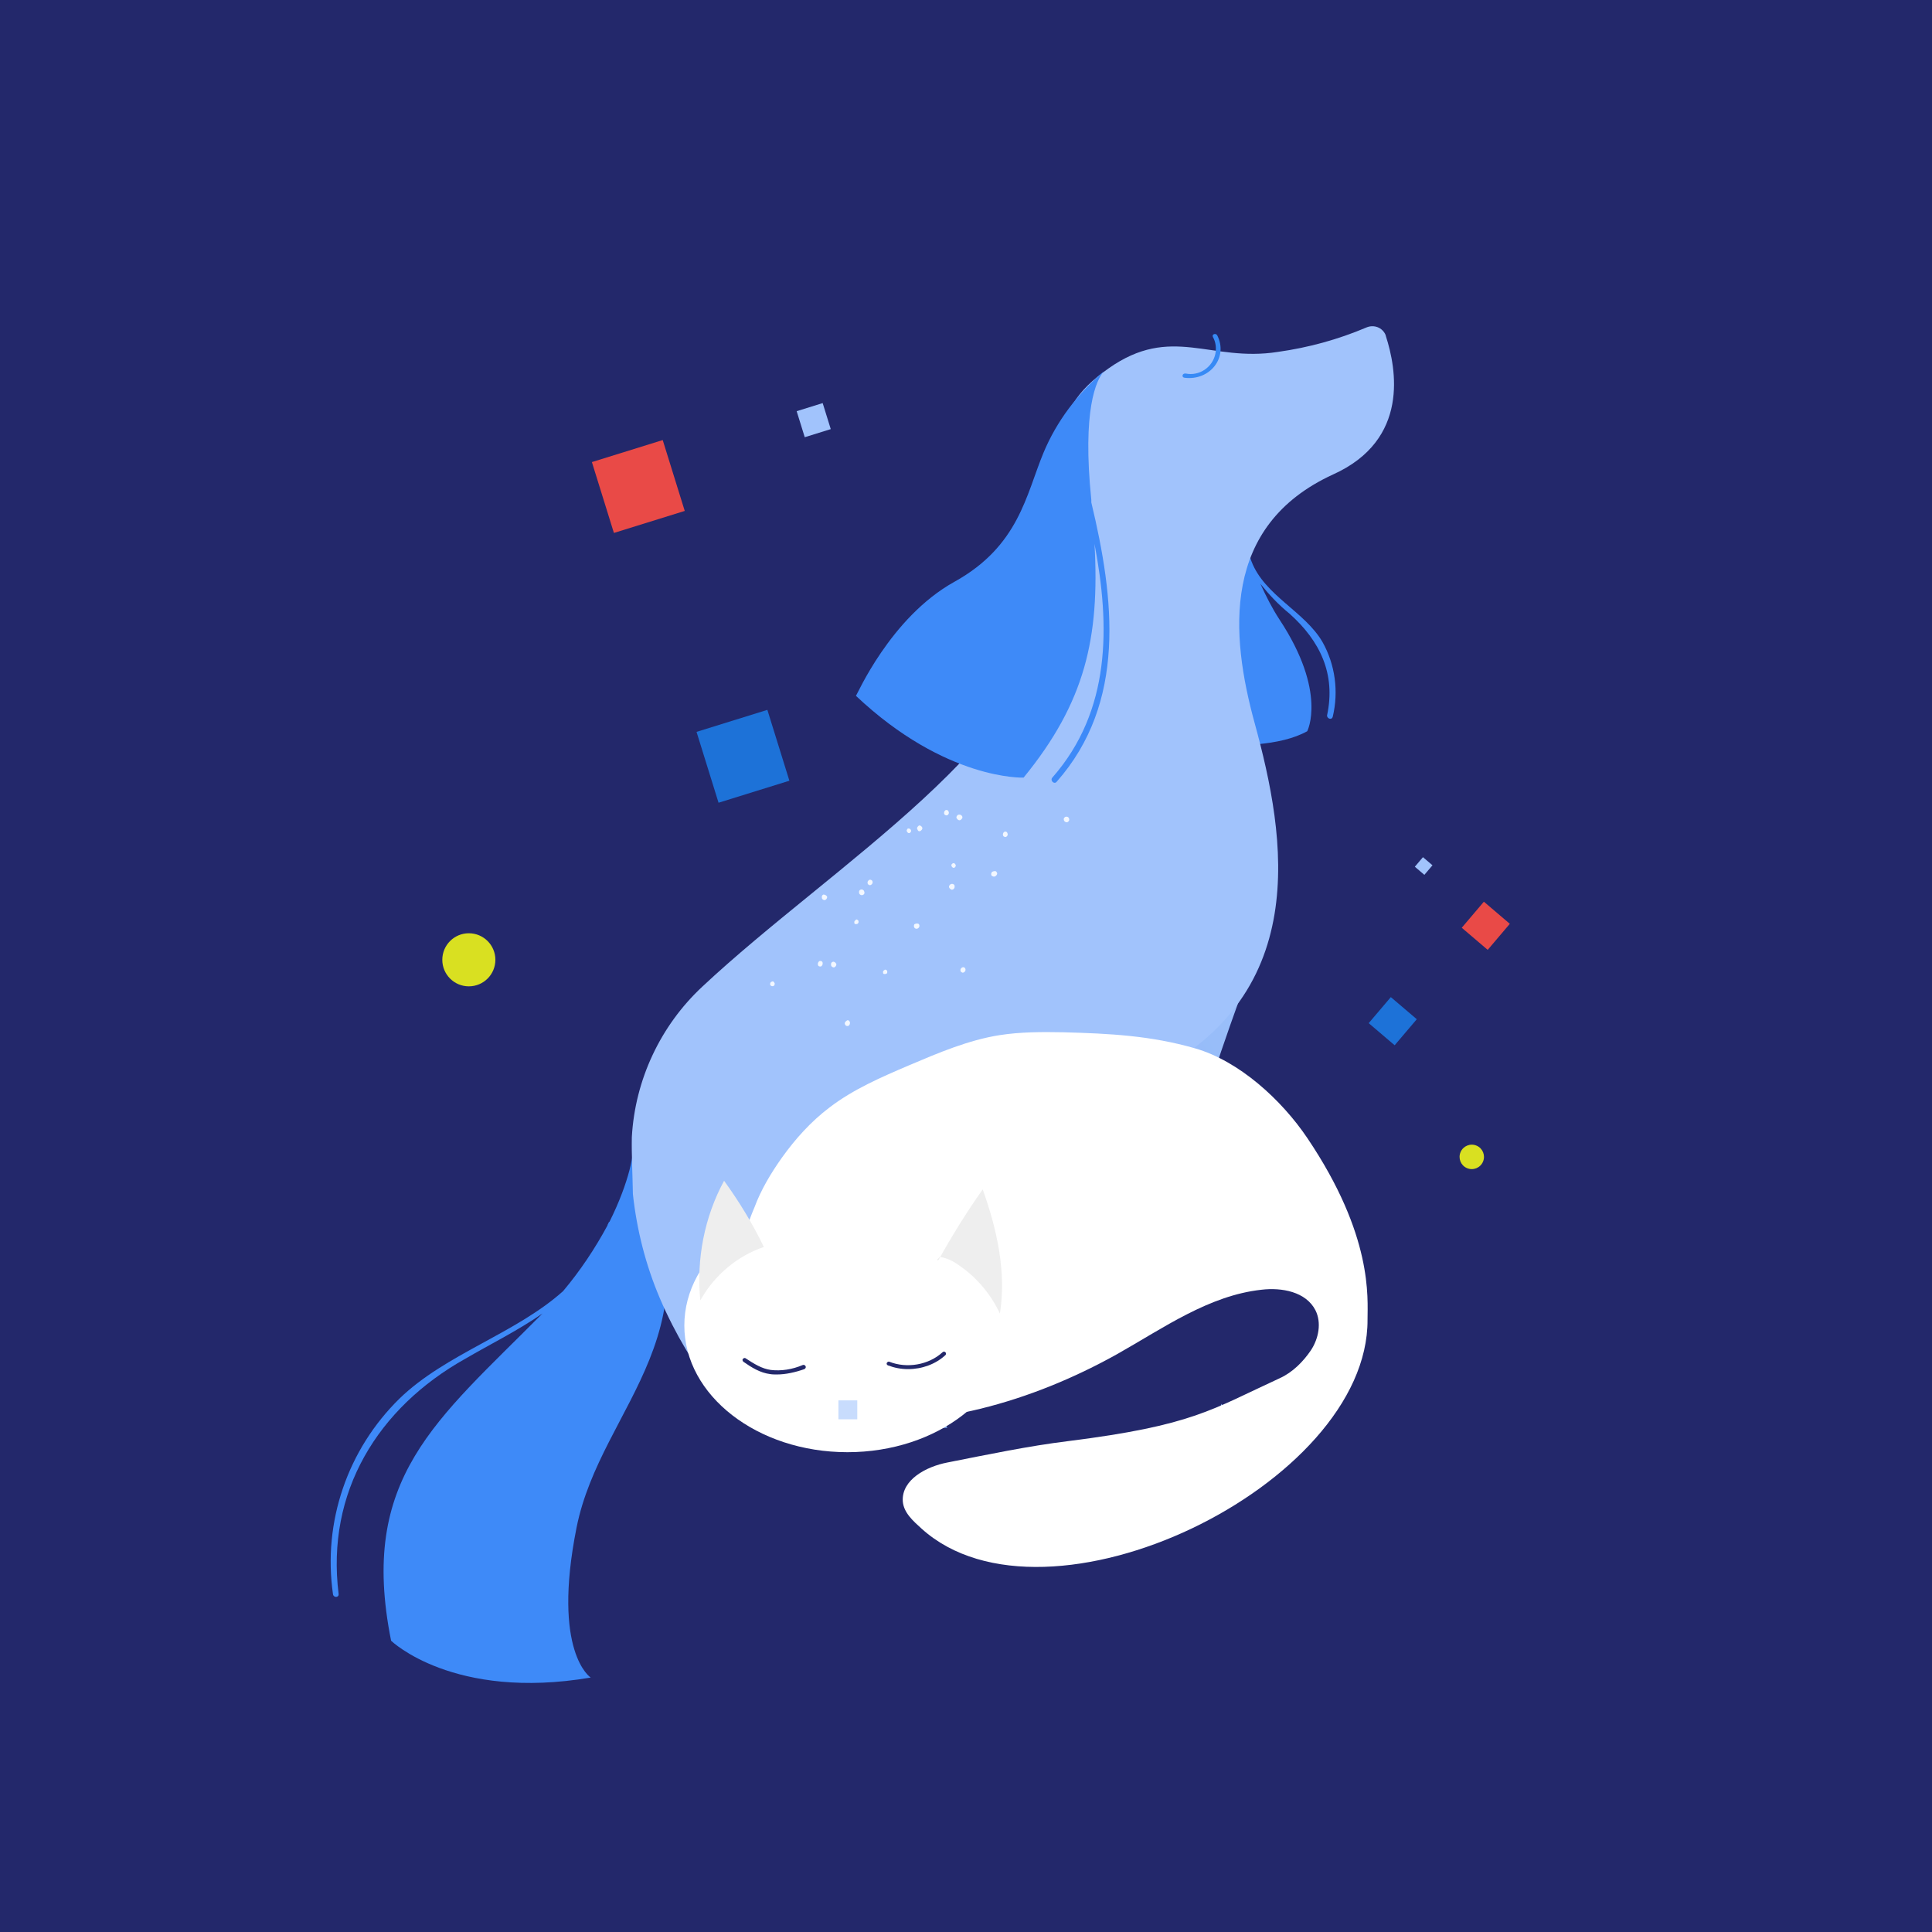 <svg fill="none" height="1900" viewBox="0 0 1900 1900" width="1900" xmlns="http://www.w3.org/2000/svg">
    <rect fill="#23286B" height="1900" width="1900"/>
    <g clip-path="url(#clip0_3_2)">
        <path d="M1163.89 1363.47C1198.06 1370.09 1208.87 1384.37 1210.61 1404.22H1097.99C1083.35 1393.42 1063.48 1359.64 1063.82 1300.43C1064.87 1228.68 1068.36 1023.53 1068.36 1023.53L1217.94 985.562C1217.94 985.562 1166.68 1124.53 1153.08 1203.95C1139.49 1284.06 1127.98 1356.5 1163.89 1363.47Z"
              fill="url(#paint0_linear_3_2)"/>
        <path d="M1013.97 1053.83C1013.97 1053.83 1048.13 1215.79 973.52 1266.29C899.603 1316.8 869.269 1295.9 856.368 1319.58C842.77 1343.27 866.479 1355.11 904.135 1349.19C941.094 1343.27 997.578 1343.27 1004.9 1404.22H825.337C789.773 1404.22 691.449 1234.95 694.935 1118.96L1013.97 1053.83Z"
              fill="url(#paint1_linear_3_2)"/>
        <path d="M392.99 1375.31C438.317 1331.43 507.004 1311.57 553.725 1269.78C570.461 1249.92 585.105 1227.98 597.309 1205.34C597.657 1204.3 597.657 1203.95 598.355 1202.9C598.355 1202.55 598.703 1201.86 599.401 1201.51C619.275 1161.8 624.505 1130.8 622.064 1125.23C715.507 1309.48 591.381 1379.84 566.975 1502.44C542.568 1625.05 580.921 1649.78 580.921 1649.78C445.639 1672.76 384.622 1613.55 384.622 1613.55C352.545 1453.33 428.903 1397.26 533.503 1291.72C509.445 1308.44 482.597 1321.67 457.493 1336.3C371.721 1384.37 320.467 1467.26 333.019 1567.58C333.368 1571.41 327.789 1571.41 327.441 1567.58C317.329 1496.87 341.736 1425.47 392.99 1375.31ZM1133.91 555.06C1118.57 459.625 1204.34 368.021 1204.34 368.021C1193.18 389.616 1203.99 479.478 1230.84 552.273C1243.74 585.71 1283.14 601.384 1300.57 631.338C1313.12 653.629 1316.61 680.1 1310.68 704.83C1309.63 708.661 1304.75 706.571 1305.1 703.437C1313.82 662.685 1298.13 630.293 1268.14 603.474C1257.33 594.766 1248.27 585.014 1239.55 574.216C1245.13 586.407 1251.06 598.249 1258.38 609.395C1305.45 680.797 1285.58 719.11 1285.58 719.11C1233.28 748.368 1110.55 722.245 1110.55 722.245C1134.95 669.999 1143.32 611.485 1133.91 555.06Z"
              fill="#3E8AF8"/>
        <path d="M621.367 1118.27C624.505 1061.84 649.609 1008.55 690.751 970.237C819.061 850.072 1025.82 727.818 1033.84 585.014C1041.86 442.558 1027.91 406.334 1089.97 362.448C1152.04 318.562 1190.39 356.527 1256.64 346.078C1286.62 341.898 1315.91 333.887 1343.8 322.045C1351.13 318.91 1359.49 322.045 1362.63 329.359C1362.63 329.708 1362.98 330.404 1362.98 330.752C1373.09 362.1 1386.69 432.457 1311.03 466.591C1200.85 517.095 1209.92 624.023 1233.97 711.448C1264.31 822.556 1293.6 983.472 1119.61 1062.89C1103.92 1108.86 1091.02 1155.88 1081.26 1203.6C1067.31 1283.36 1055.81 1355.81 1092.07 1362.43C1126.93 1369.04 1137.39 1383.67 1138.79 1404.22H1027.56C1012.22 1394.82 998.973 1358.94 999.321 1297.64C999.67 1258.63 998.973 1180.61 997.927 1117.57C979.447 1125.93 961.317 1134.29 943.883 1141.95C942.837 1188.62 932.726 1240.87 896.116 1265.95C822.199 1316.45 791.865 1295.55 778.964 1319.24C765.366 1342.92 789.075 1354.76 826.731 1348.84C863.69 1342.92 920.174 1342.92 927.496 1403.87H747.933C727.013 1403.87 679.594 1348.49 648.911 1276.74C634.965 1244 626.248 1209.52 622.413 1174.34C622.064 1153.44 621.018 1136.03 621.367 1118.27Z"
              fill="#A1C3FC"/>
        <path d="M948.765 951.777C949.811 952.821 949.811 954.563 948.765 955.608C947.719 956.653 946.324 957.001 945.627 955.956H945.278C944.232 954.911 944.232 953.17 945.278 952.125C946.324 951.08 947.719 950.732 948.765 951.777ZM903.438 908.587C904.484 909.632 904.484 911.373 903.438 912.418C902.392 913.463 900.997 913.811 899.603 912.767C898.557 911.722 898.557 909.98 899.254 908.935C900.649 908.239 902.043 907.89 903.438 908.587ZM857.414 865.746C858.46 866.791 858.46 868.532 857.414 869.577C856.368 870.622 854.973 870.97 854.276 869.925H853.927C852.881 868.88 852.881 867.139 853.927 866.094C854.625 865.049 856.019 864.701 857.414 865.746ZM990.953 821.163C990.605 822.556 989.21 823.601 987.815 822.904C986.421 822.556 986.072 821.163 986.421 819.77C986.769 818.377 988.164 817.332 989.559 818.028C990.256 818.028 991.302 819.77 990.953 821.163ZM933.075 799.916C932.726 801.31 931.331 802.355 929.937 801.658C928.542 801.31 928.193 799.916 928.542 798.523C928.891 797.13 930.285 796.085 931.68 796.782C932.377 796.782 933.423 798.523 933.075 799.916ZM835.797 1005.07C836.145 1006.46 835.797 1007.85 834.402 1008.9C833.007 1009.25 831.613 1008.9 831.264 1007.85C830.218 1006.46 830.915 1005.07 832.31 1004.02C833.356 1002.98 834.751 1002.98 835.797 1005.07C835.797 1004.37 835.797 1004.37 835.797 1005.07ZM808.949 946.552C809.298 947.945 808.949 949.338 807.555 950.383C806.16 950.732 804.765 950.383 804.417 948.99C804.068 947.597 804.417 946.204 805.811 945.159C807.206 944.81 808.601 945.159 808.949 946.552ZM872.407 954.563C872.755 955.956 872.755 957.349 871.361 957.698C870.315 958.046 868.92 958.046 868.571 957.349C868.223 956.304 868.223 954.563 869.617 954.215C869.966 953.17 871.361 953.518 872.407 954.563ZM844.165 905.452C844.513 906.497 844.513 907.89 843.119 908.587C842.073 908.935 840.678 908.935 840.329 908.239C839.981 907.194 839.981 905.452 841.375 905.104C841.724 903.711 843.119 904.059 844.165 905.452ZM939.002 849.375C940.048 850.42 940.397 851.814 939.351 852.51C939.002 853.555 937.607 853.903 936.561 852.858C935.515 851.814 935.167 850.42 936.213 849.724C936.561 849.027 937.956 848.331 939.002 849.375ZM895.07 815.242C896.116 816.287 896.465 817.68 895.419 818.377C895.07 819.421 893.675 819.77 892.629 818.725C891.583 817.68 891.235 816.287 892.281 815.59C892.281 814.545 893.675 814.545 895.07 815.242ZM761.879 967.102C761.879 968.495 761.531 969.54 760.136 969.888C758.741 969.888 757.695 969.54 757.347 968.147C757.347 966.754 757.695 965.709 759.09 965.36C760.485 964.664 761.182 965.709 761.879 967.102ZM1050.58 803.748C1051.62 804.793 1051.97 806.534 1050.92 807.579C1049.88 808.972 1048.48 808.972 1047.09 807.927C1046.04 806.883 1045.69 805.141 1046.74 804.096C1047.44 803.051 1049.18 802.703 1050.58 803.748C1050.23 803.748 1050.23 803.748 1050.58 803.748ZM822.547 948.294C822.547 949.687 821.501 951.08 820.107 951.428C818.712 951.428 817.317 950.383 817.317 948.99C816.969 947.597 817.666 946.204 819.061 945.855C820.455 945.507 821.85 946.552 822.547 948.294ZM813.482 882.116C813.482 883.509 812.436 884.902 811.041 885.251C809.647 885.251 808.252 884.206 808.252 882.813C807.903 881.419 808.601 880.026 809.995 879.678C811.739 880.026 813.133 880.723 813.482 882.116ZM938.653 870.622C939.002 872.015 939.002 873.408 937.607 874.453C936.213 875.498 934.818 874.802 933.772 873.408C932.726 872.015 933.423 870.622 934.818 869.577C936.213 868.88 937.956 869.229 938.653 870.622ZM906.576 813.152C907.622 814.545 906.925 815.938 905.53 816.983C904.135 818.028 902.741 817.332 902.392 815.938C901.346 814.545 902.043 813.152 903.438 812.107C903.787 811.41 905.53 811.759 906.576 813.152ZM980.145 857.735C981.191 859.128 980.493 860.521 979.099 861.566C977.704 862.611 976.309 861.914 975.263 861.218C974.217 859.825 974.915 858.431 975.612 857.386C978.053 856.342 979.447 856.342 980.145 857.735ZM945.975 802.355C947.021 803.748 946.324 805.141 944.929 806.186C943.535 807.231 942.14 806.534 941.094 805.141C940.048 803.748 940.745 802.355 942.14 801.31C943.535 800.961 944.929 800.961 945.975 802.355ZM850.092 877.24C850.441 878.633 849.743 880.026 847.651 880.374C846.257 880.374 844.862 879.329 844.862 877.936C844.513 876.543 845.211 875.15 846.605 874.802C848.349 874.453 849.743 875.498 850.092 877.24C849.743 876.891 850.092 876.891 850.092 877.24Z"
              fill="white"
              opacity="0.86"/>
        <path d="M938.653 572.126C1002.11 536.948 1009.08 486.444 1026.17 445.344C1039.07 414.345 1059.64 387.178 1085.44 365.234C1078.12 373.942 1064.17 402.851 1073.24 491.668V494.107C1095.9 588.497 1108.11 690.898 1039.07 768.918C1036.63 771.704 1032.44 767.524 1034.89 764.738C1092.76 698.909 1091.72 615.316 1076.38 534.858C1081.61 627.507 1066.96 690.898 1006.64 764.738C1006.64 764.738 930.285 767.873 841.724 684.28C842.421 684.628 875.196 607.305 938.653 572.126Z"
              fill="#3E8AF8"/>
        <path d="M1197.02 329.708C1208.17 351.302 1190.04 374.639 1164.94 371.504C1161.8 371.156 1162.5 366.976 1165.98 367.324C1179.23 370.111 1192.48 361.403 1195.27 347.819C1196.32 342.246 1195.62 336.325 1192.83 331.449C1191.44 328.663 1195.62 327.269 1197.02 329.708Z"
              fill="#378AF5"/>
    </g>
    <g clip-path="url(#clip1_3_2)">
        <path d="M1061.5 1483C1142.41 1483 1208 1417.41 1208 1336.5C1208 1255.59 1142.41 1190 1061.5 1190C980.59 1190 915 1255.59 915 1336.5C915 1417.41 980.59 1483 1061.5 1483Z"
              fill="#23286B"/>
    </g>
    <g clip-path="url(#clip2_3_2)">
        <path d="M833.414 1428.14C922.008 1428.14 993.828 1372.37 993.828 1303.57C993.828 1234.77 922.008 1178.99 833.414 1178.99C744.82 1178.99 673 1234.77 673 1303.57C673 1372.37 744.82 1428.14 833.414 1428.14Z"
              fill="white"/>
        <path d="M768.923 1138.54C782.225 1119.94 797.541 1102.95 815.676 1089.2C839.459 1071 866.868 1059.27 894.27 1047.54C922.888 1035.41 952.31 1022.87 982.944 1018.01C1003.5 1014.78 1024.86 1014.78 1045.82 1015.18C1090.96 1016.4 1131.67 1018.42 1175.19 1030.96C1218.72 1043.49 1260.24 1081.52 1285.63 1119.13C1350.52 1215.39 1344.88 1276.47 1344.88 1297.9C1345.69 1460.5 1029.29 1614.2 906.363 1503.37C897.902 1495.69 888.628 1487.6 887.822 1476.28C886.612 1455.24 910.795 1442.3 931.756 1438.26C970.851 1430.57 1011.16 1422.08 1050.66 1417.22C1173.18 1401.85 1191.72 1386.08 1258.63 1355.34C1271.12 1349.68 1281.6 1339.16 1289.26 1327.84C1296.92 1316.11 1299.74 1300.74 1293.69 1288.6C1284.42 1270.4 1260.64 1265.95 1240.49 1268.38C1188.9 1274.04 1144.16 1306 1099.02 1331.48C1014.38 1378.8 916.44 1406.71 820.108 1395.79C783.029 1391.74 742.724 1378.8 724.183 1346.44C705.641 1313.68 715.315 1272.43 725.795 1236.02C730.634 1219.84 735.066 1203.26 741.917 1187.49C748.369 1170.09 758.042 1153.91 768.923 1138.54Z"
              fill="white"/>
        <path d="M893.067 1346.44C886.215 1346.44 879.764 1345.23 873.319 1342.8C872.109 1342.4 871.706 1341.18 872.109 1340.37C872.512 1339.56 873.722 1338.75 874.528 1339.16C891.86 1346.03 913.221 1342.39 926.923 1329.86C927.105 1329.66 927.323 1329.51 927.566 1329.41C927.808 1329.3 928.069 1329.25 928.333 1329.25C928.597 1329.25 928.858 1329.3 929.1 1329.41C929.343 1329.51 929.561 1329.66 929.743 1329.86C930.549 1330.67 930.549 1331.88 929.743 1332.69C920.069 1341.59 906.766 1346.44 893.067 1346.44Z"
              fill="#23286B"/>
        <path d="M731.84 1337.54C739.501 1342.8 747.962 1348.06 757.23 1349.27C768.11 1350.49 779.4 1348.46 789.474 1344.02"
              fill="white"/>
        <path d="M764.084 1351.7C761.665 1351.7 759.246 1351.7 757.233 1351.3C747.562 1350.08 739.095 1344.82 731.034 1339.16C730.228 1338.35 729.824 1337.14 730.631 1336.33C731.437 1335.52 732.65 1335.12 733.45 1335.93C741.511 1341.18 749.169 1346.04 758.033 1347.25C768.11 1348.46 778.991 1346.85 789.471 1342.4C790.681 1341.99 791.49 1342.4 792.293 1343.61C792.697 1344.82 792.293 1345.64 791.084 1346.44C781.822 1349.67 772.552 1351.7 764.084 1351.7Z"
              fill="#23286B"/>
        <path d="M712.092 1161.2C727.005 1181.82 740.305 1203.66 751.188 1226.31C724.989 1235.21 702.419 1254.22 688.716 1278.89C684.687 1238.45 692.748 1196.79 712.092 1161.2ZM922.888 1239.26C936.191 1215.39 950.7 1191.94 966.419 1169.69C980.525 1208.92 989.799 1250.99 983.348 1291.84C974.886 1273.64 961.584 1257.46 945.058 1245.73C938.607 1240.88 931.356 1236.83 923.295 1236.02C927.321 1234.81 918.456 1240.07 922.888 1239.26Z"
              fill="#EEEEEE"/>
        <path d="M824.543 1377.18H843.085V1395.79H824.543V1377.18Z" fill="#C8DCFD"/>
    </g>
    <g clip-path="url(#clip3_3_2)">
        <path d="M461.076 970C446.662 970 434.977 958.315 434.977 943.901C434.977 929.488 446.662 917.803 461.076 917.803C475.49 917.803 487.174 929.488 487.174 943.901C487.174 958.315 475.49 970 461.076 970Z"
              fill="#D9E021"/>
        <path d="M817 422.014L809.049 396.419L783.465 404.368L791.416 429.963L817 422.014Z" fill="#A1C3FC"/>
        <path d="M673.397 502.464L651.749 432.777L582.09 454.421L603.738 524.109L673.397 502.464Z" fill="#E94A47"/>
        <path d="M776.31 767.79L754.662 698.102L684.998 719.746L706.646 789.434L776.31 767.79Z" fill="#1D72D8"/>
        <path d="M712.969 570.081C713.523 570.081 714.066 569.923 714.534 569.625C715.001 569.327 715.373 568.901 715.605 568.399C749.748 494.802 728.694 399.913 666.621 347.685C666.025 347.261 665.29 347.076 664.564 347.169C663.837 347.261 663.172 347.623 662.701 348.183C662.23 348.743 661.987 349.46 662.022 350.19C662.057 350.92 662.366 351.611 662.888 352.124C723.031 402.722 743.43 494.656 710.343 565.964C710.021 566.662 709.989 567.459 710.253 568.182C710.517 568.904 711.055 569.493 711.752 569.821C712.135 569.991 712.55 570.08 712.969 570.081ZM457.056 854.517C457.635 854.516 458.201 854.343 458.68 854.02C459.16 853.696 459.532 853.237 459.749 852.701C459.966 852.165 460.017 851.576 459.897 851.011C459.777 850.446 459.49 849.929 459.074 849.527C417.047 808.986 343.327 805.923 298.071 842.809C297.77 843.048 297.52 843.344 297.334 843.679C297.149 844.015 297.032 844.385 296.991 844.766C296.949 845.147 296.984 845.533 297.093 845.901C297.202 846.269 297.383 846.611 297.626 846.908C297.869 847.206 298.168 847.452 298.507 847.633C298.846 847.814 299.217 847.926 299.6 847.962C299.982 847.999 300.368 847.959 300.735 847.845C301.102 847.732 301.443 847.546 301.737 847.3C344.819 812.173 415.03 815.107 455.044 853.701C455.583 854.223 456.305 854.516 457.056 854.517Z"
              fill="#23286B"/>
    </g>
    <g clip-path="url(#clip4_3_2)">
        <path d="M1442.68 1148.78C1448.77 1151.39 1455.82 1148.55 1458.43 1142.44C1461.04 1136.33 1458.22 1129.27 1452.12 1126.67C1446.03 1124.07 1438.98 1126.91 1436.37 1133.02C1433.76 1139.12 1436.59 1146.18 1442.68 1148.78Z"
              fill="#D9E021"/>
        <path d="M1391.4 852.374L1399.39 842.966L1408.77 850.952L1400.77 860.36L1391.4 852.374Z" fill="#A1C3FC"/>
        <path d="M1437.54 912.382L1459.3 886.767L1484.82 908.513L1463.06 934.128L1437.54 912.382Z" fill="#E94A47"/>
        <path d="M1346.03 1006.21L1367.79 980.592L1393.32 1002.34L1371.56 1027.95L1346.03 1006.21Z" fill="#1D72D8"/>
        <path d="M1408.58 933.883C1408.34 933.783 1408.14 933.618 1408 933.408C1407.85 933.197 1407.77 932.95 1407.77 932.695C1406.65 895.351 1432.72 858.954 1468.41 848.034C1468.74 847.961 1469.08 848.016 1469.37 848.186C1469.66 848.356 1469.88 848.63 1469.98 848.952C1470.07 849.275 1470.05 849.622 1469.9 849.925C1469.75 850.228 1469.5 850.465 1469.18 850.588C1434.61 861.166 1409.35 896.43 1410.43 932.613C1410.44 932.967 1410.31 933.311 1410.07 933.569C1409.83 933.828 1409.49 933.98 1409.14 933.993C1408.94 933.996 1408.75 933.959 1408.58 933.883ZM1465.27 1100.59C1465.03 1100.48 1464.82 1100.31 1464.68 1100.08C1464.53 1099.86 1464.46 1099.6 1464.46 1099.33C1464.47 1099.06 1464.55 1098.81 1464.71 1098.59C1464.86 1098.37 1465.08 1098.2 1465.32 1098.11C1490.42 1088.52 1522.14 1100.53 1534.59 1124.33C1534.67 1124.48 1534.73 1124.65 1534.74 1124.83C1534.76 1125.01 1534.75 1125.18 1534.69 1125.35C1534.64 1125.52 1534.56 1125.68 1534.44 1125.81C1534.33 1125.95 1534.19 1126.06 1534.04 1126.15C1533.88 1126.23 1533.71 1126.28 1533.53 1126.29C1533.36 1126.31 1533.18 1126.29 1533.01 1126.24C1532.84 1126.18 1532.69 1126.1 1532.55 1125.98C1532.42 1125.87 1532.31 1125.73 1532.23 1125.57C1520.38 1102.91 1490.17 1091.48 1466.27 1100.6C1465.95 1100.73 1465.59 1100.72 1465.27 1100.59Z"
              fill="#23286B"/>
    </g>
    <defs>
        <linearGradient gradientUnits="userSpaceOnUse" id="paint0_linear_3_2" x1="1383.45" x2="768.849" y1="1087.2"
                        y2="1407.87">
            <stop stop-color="#A1C3FC"/>
            <stop offset="0.696" stop-color="#81AEF2"/>
            <stop offset="1" stop-color="#78A9EF"/>
        </linearGradient>
        <linearGradient gradientUnits="userSpaceOnUse" id="paint1_linear_3_2" x1="1201.43" x2="797.881" y1="1165.2"
                        y2="1276.39">
            <stop stop-color="#A1C3FC"/>
            <stop offset="0.696" stop-color="#81AEF2"/>
            <stop offset="1" stop-color="#78A9EF"/>
        </linearGradient>
        <clipPath id="clip0_3_2">
            <rect fill="white" height="1334" transform="matrix(-1 0 0 1 1371 321)" width="1046"/>
        </clipPath>
        <clipPath id="clip1_3_2">
            <rect fill="white" height="293" transform="translate(915 1190)" width="293"/>
        </clipPath>
        <clipPath id="clip2_3_2">
            <rect fill="white" height="526" transform="translate(673 1015)" width="672"/>
        </clipPath>
        <clipPath id="clip3_3_2">
            <rect fill="white" height="623" transform="matrix(-1 0 0 1 817 347)" width="520"/>
        </clipPath>
        <clipPath id="clip4_3_2">
            <rect fill="white" height="287" transform="translate(1404.97 820.594) rotate(23.129)" width="239"/>
        </clipPath>
    </defs>
</svg>
